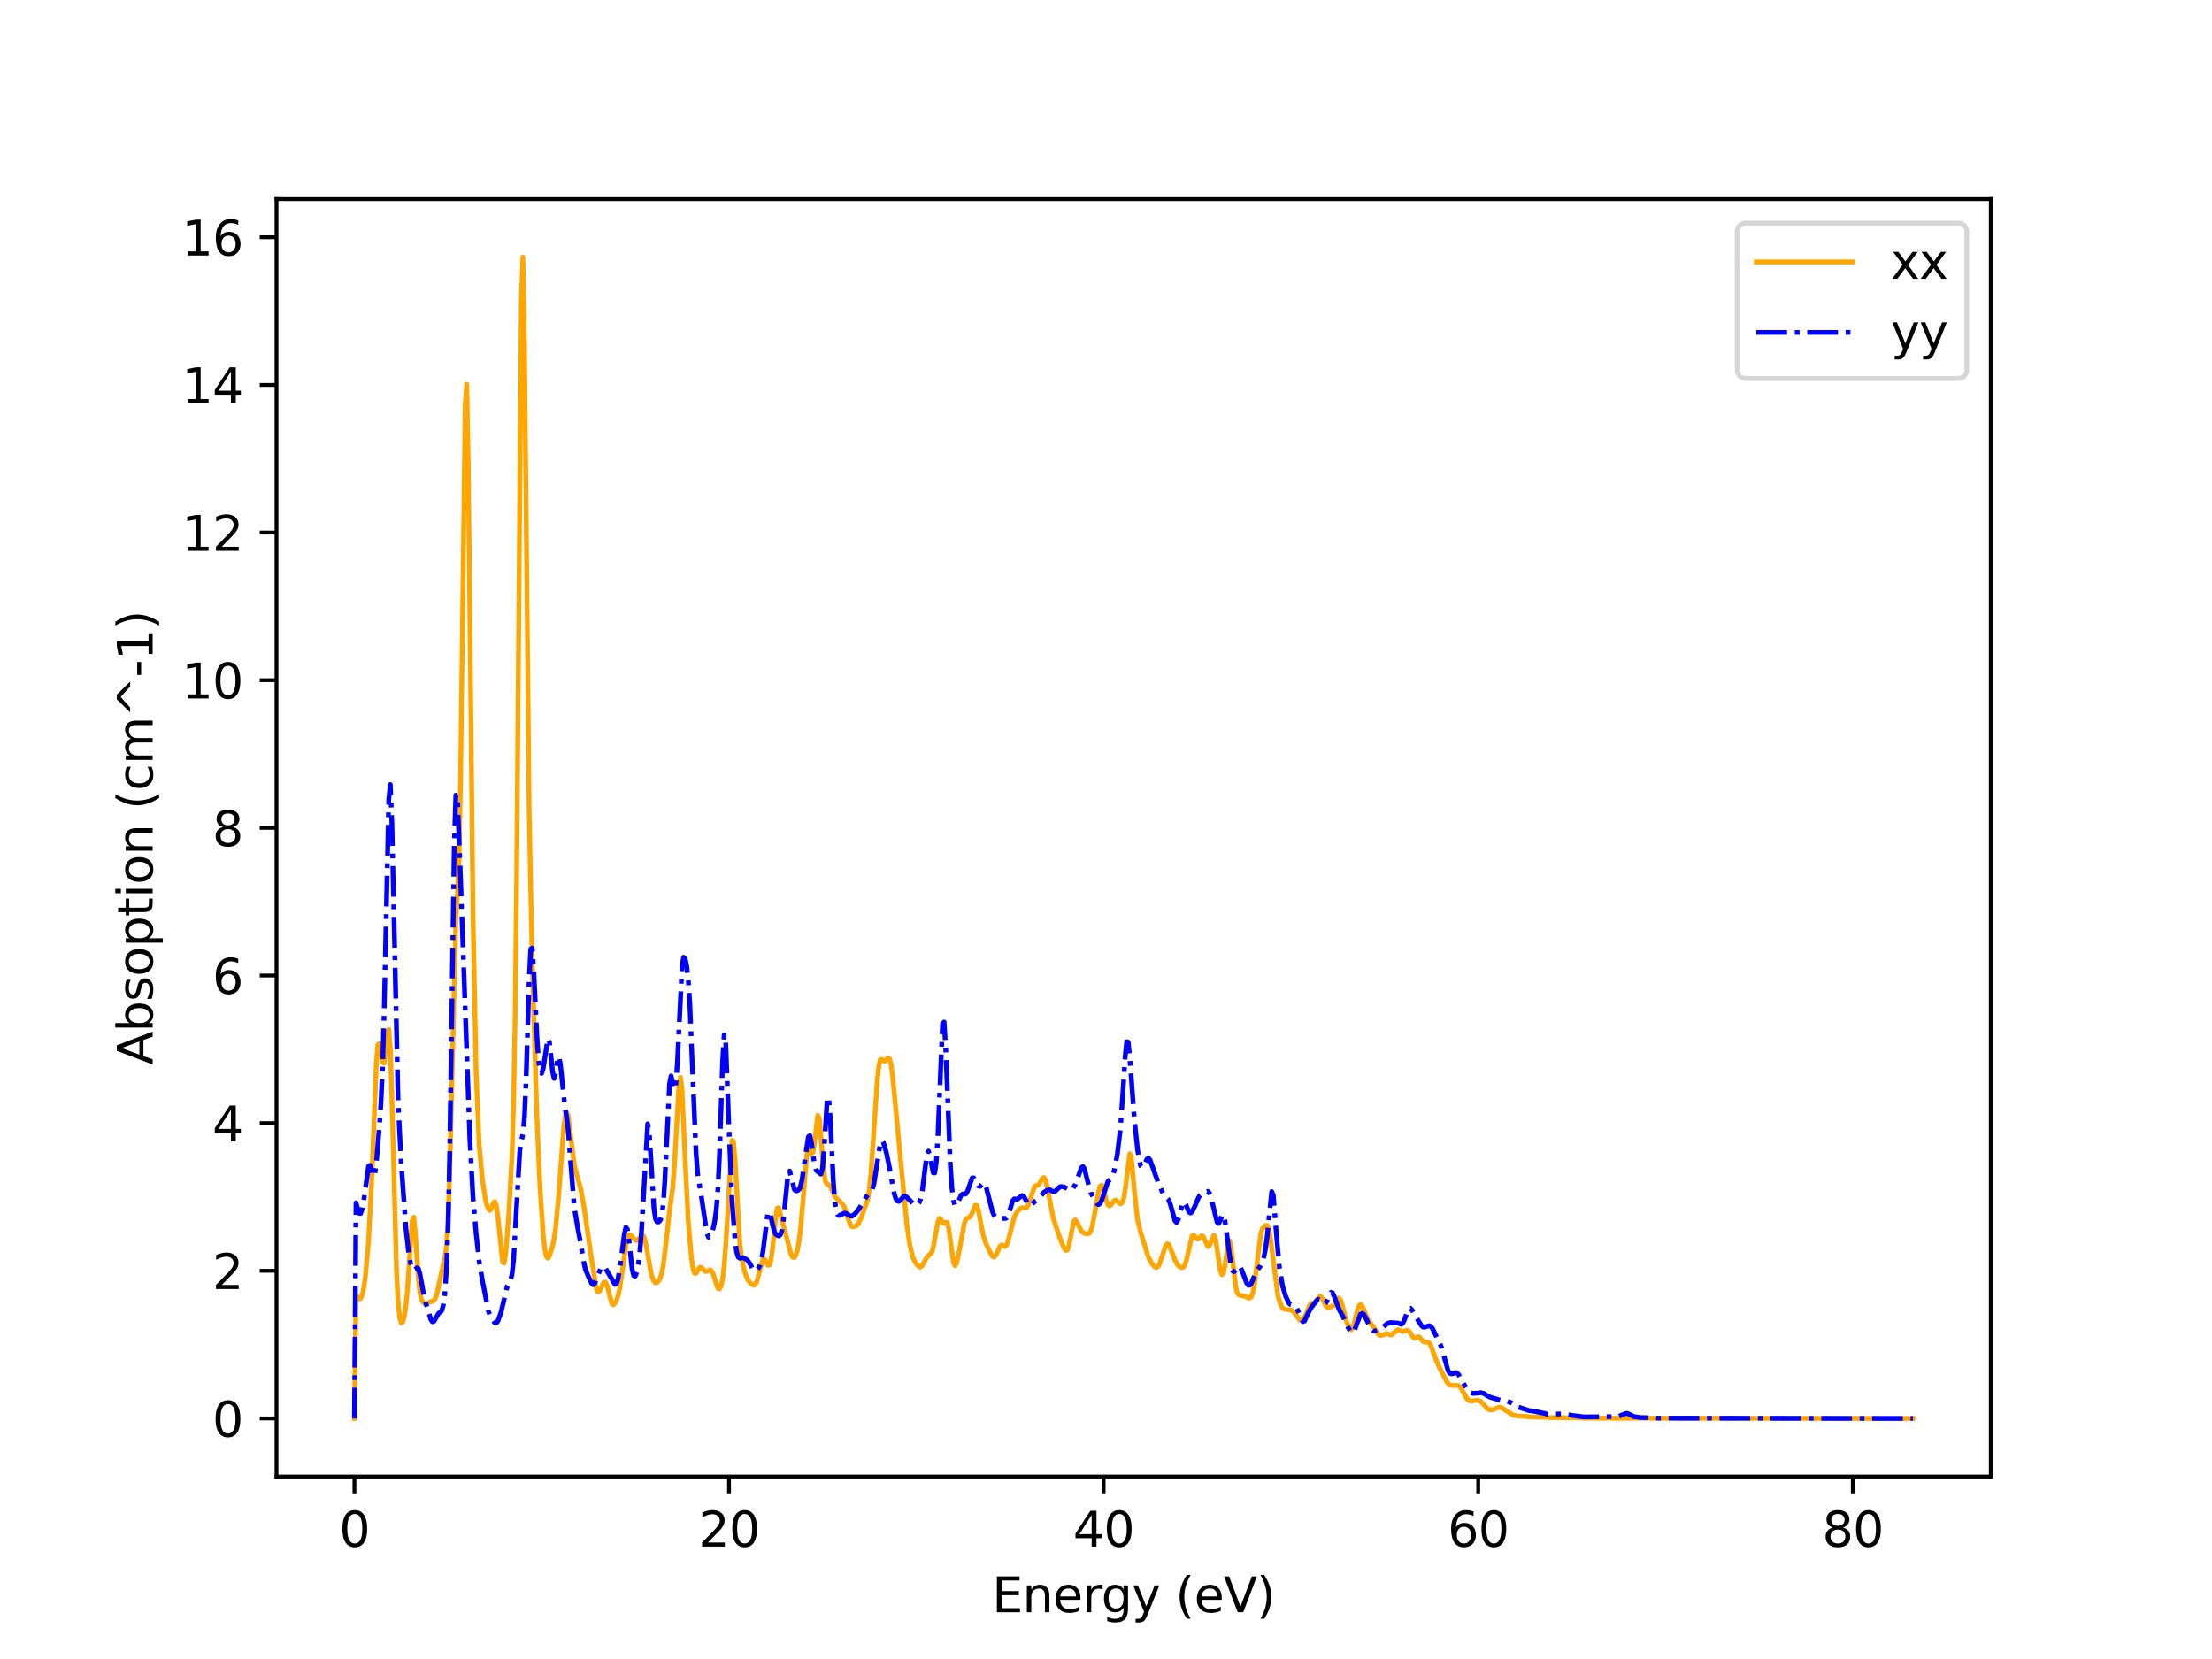 <?xml version="1.0" encoding="utf-8" standalone="no"?>
<!DOCTYPE svg PUBLIC "-//W3C//DTD SVG 1.1//EN"
  "http://www.w3.org/Graphics/SVG/1.1/DTD/svg11.dtd">
<svg xmlns:xlink="http://www.w3.org/1999/xlink" width="460.8pt" height="345.6pt" viewBox="0 0 460.8 345.6" xmlns="http://www.w3.org/2000/svg" version="1.1">
 <defs>
  <style type="text/css">*{stroke-linejoin: round; stroke-linecap: butt}</style>
 </defs>
 <g id="figure_1">
  <g id="patch_1">
   <path d="M 0 345.6 
L 460.8 345.6 
L 460.8 0 
L 0 0 
z
" style="fill: #ffffff"/>
  </g>
  <g id="axes_1">
   <g id="patch_2">
    <path d="M 57.6 307.584 
L 414.72 307.584 
L 414.72 41.472 
L 57.6 41.472 
z
" style="fill: #ffffff"/>
   </g>
   <g id="matplotlib.axis_1">
    <g id="xtick_1">
     <g id="line2d_1">
      <defs>
       <path id="md6ec397b7b" d="M 0 0 
L 0 3.5 
" style="stroke: #000000; stroke-width: 0.8"/>
      </defs>
      <g>
       <use xlink:href="#md6ec397b7b" x="73.833" y="307.584" style="stroke: #000000; stroke-width: 0.8"/>
      </g>
     </g>
     <g id="text_1">
      <!-- 0 -->
      <g transform="translate(70.651 322.182)scale(0.1 -0.1)">
       <defs>
        <path id="DejaVuSans-30" d="M 2034 4250 
Q 1547 4250 1301 3770 
Q 1056 3291 1056 2328 
Q 1056 1369 1301 889 
Q 1547 409 2034 409 
Q 2525 409 2770 889 
Q 3016 1369 3016 2328 
Q 3016 3291 2770 3770 
Q 2525 4250 2034 4250 
z
M 2034 4750 
Q 2819 4750 3233 4129 
Q 3647 3509 3647 2328 
Q 3647 1150 3233 529 
Q 2819 -91 2034 -91 
Q 1250 -91 836 529 
Q 422 1150 422 2328 
Q 422 3509 836 4129 
Q 1250 4750 2034 4750 
z
" transform="scale(0.016)"/>
       </defs>
       <use xlink:href="#DejaVuSans-30"/>
      </g>
     </g>
    </g>
    <g id="xtick_2">
     <g id="line2d_2">
      <g>
       <use xlink:href="#md6ec397b7b" x="151.868" y="307.584" style="stroke: #000000; stroke-width: 0.8"/>
      </g>
     </g>
     <g id="text_2">
      <!-- 20 -->
      <g transform="translate(145.506 322.182)scale(0.1 -0.1)">
       <defs>
        <path id="DejaVuSans-32" d="M 1228 531 
L 3431 531 
L 3431 0 
L 469 0 
L 469 531 
Q 828 903 1448 1529 
Q 2069 2156 2228 2338 
Q 2531 2678 2651 2914 
Q 2772 3150 2772 3378 
Q 2772 3750 2511 3984 
Q 2250 4219 1831 4219 
Q 1534 4219 1204 4116 
Q 875 4013 500 3803 
L 500 4441 
Q 881 4594 1212 4672 
Q 1544 4750 1819 4750 
Q 2544 4750 2975 4387 
Q 3406 4025 3406 3419 
Q 3406 3131 3298 2873 
Q 3191 2616 2906 2266 
Q 2828 2175 2409 1742 
Q 1991 1309 1228 531 
z
" transform="scale(0.016)"/>
       </defs>
       <use xlink:href="#DejaVuSans-32"/>
       <use xlink:href="#DejaVuSans-30" x="63.623"/>
      </g>
     </g>
    </g>
    <g id="xtick_3">
     <g id="line2d_3">
      <g>
       <use xlink:href="#md6ec397b7b" x="229.904" y="307.584" style="stroke: #000000; stroke-width: 0.8"/>
      </g>
     </g>
     <g id="text_3">
      <!-- 40 -->
      <g transform="translate(223.542 322.182)scale(0.1 -0.1)">
       <defs>
        <path id="DejaVuSans-34" d="M 2419 4116 
L 825 1625 
L 2419 1625 
L 2419 4116 
z
M 2253 4666 
L 3047 4666 
L 3047 1625 
L 3713 1625 
L 3713 1100 
L 3047 1100 
L 3047 0 
L 2419 0 
L 2419 1100 
L 313 1100 
L 313 1709 
L 2253 4666 
z
" transform="scale(0.016)"/>
       </defs>
       <use xlink:href="#DejaVuSans-34"/>
       <use xlink:href="#DejaVuSans-30" x="63.623"/>
      </g>
     </g>
    </g>
    <g id="xtick_4">
     <g id="line2d_4">
      <g>
       <use xlink:href="#md6ec397b7b" x="307.94" y="307.584" style="stroke: #000000; stroke-width: 0.8"/>
      </g>
     </g>
     <g id="text_4">
      <!-- 60 -->
      <g transform="translate(301.577 322.182)scale(0.1 -0.1)">
       <defs>
        <path id="DejaVuSans-36" d="M 2113 2584 
Q 1688 2584 1439 2293 
Q 1191 2003 1191 1497 
Q 1191 994 1439 701 
Q 1688 409 2113 409 
Q 2538 409 2786 701 
Q 3034 994 3034 1497 
Q 3034 2003 2786 2293 
Q 2538 2584 2113 2584 
z
M 3366 4563 
L 3366 3988 
Q 3128 4100 2886 4159 
Q 2644 4219 2406 4219 
Q 1781 4219 1451 3797 
Q 1122 3375 1075 2522 
Q 1259 2794 1537 2939 
Q 1816 3084 2150 3084 
Q 2853 3084 3261 2657 
Q 3669 2231 3669 1497 
Q 3669 778 3244 343 
Q 2819 -91 2113 -91 
Q 1303 -91 875 529 
Q 447 1150 447 2328 
Q 447 3434 972 4092 
Q 1497 4750 2381 4750 
Q 2619 4750 2861 4703 
Q 3103 4656 3366 4563 
z
" transform="scale(0.016)"/>
       </defs>
       <use xlink:href="#DejaVuSans-36"/>
       <use xlink:href="#DejaVuSans-30" x="63.623"/>
      </g>
     </g>
    </g>
    <g id="xtick_5">
     <g id="line2d_5">
      <g>
       <use xlink:href="#md6ec397b7b" x="385.975" y="307.584" style="stroke: #000000; stroke-width: 0.8"/>
      </g>
     </g>
     <g id="text_5">
      <!-- 80 -->
      <g transform="translate(379.613 322.182)scale(0.1 -0.1)">
       <defs>
        <path id="DejaVuSans-38" d="M 2034 2216 
Q 1584 2216 1326 1975 
Q 1069 1734 1069 1313 
Q 1069 891 1326 650 
Q 1584 409 2034 409 
Q 2484 409 2743 651 
Q 3003 894 3003 1313 
Q 3003 1734 2745 1975 
Q 2488 2216 2034 2216 
z
M 1403 2484 
Q 997 2584 770 2862 
Q 544 3141 544 3541 
Q 544 4100 942 4425 
Q 1341 4750 2034 4750 
Q 2731 4750 3128 4425 
Q 3525 4100 3525 3541 
Q 3525 3141 3298 2862 
Q 3072 2584 2669 2484 
Q 3125 2378 3379 2068 
Q 3634 1759 3634 1313 
Q 3634 634 3220 271 
Q 2806 -91 2034 -91 
Q 1263 -91 848 271 
Q 434 634 434 1313 
Q 434 1759 690 2068 
Q 947 2378 1403 2484 
z
M 1172 3481 
Q 1172 3119 1398 2916 
Q 1625 2713 2034 2713 
Q 2441 2713 2670 2916 
Q 2900 3119 2900 3481 
Q 2900 3844 2670 4047 
Q 2441 4250 2034 4250 
Q 1625 4250 1398 4047 
Q 1172 3844 1172 3481 
z
" transform="scale(0.016)"/>
       </defs>
       <use xlink:href="#DejaVuSans-38"/>
       <use xlink:href="#DejaVuSans-30" x="63.623"/>
      </g>
     </g>
    </g>
    <g id="text_6">
     <!-- Energy (eV) -->
     <g transform="translate(206.666 335.861)scale(0.1 -0.1)">
      <defs>
       <path id="DejaVuSans-45" d="M 628 4666 
L 3578 4666 
L 3578 4134 
L 1259 4134 
L 1259 2753 
L 3481 2753 
L 3481 2222 
L 1259 2222 
L 1259 531 
L 3634 531 
L 3634 0 
L 628 0 
L 628 4666 
z
" transform="scale(0.016)"/>
       <path id="DejaVuSans-6e" d="M 3513 2113 
L 3513 0 
L 2938 0 
L 2938 2094 
Q 2938 2591 2744 2837 
Q 2550 3084 2163 3084 
Q 1697 3084 1428 2787 
Q 1159 2491 1159 1978 
L 1159 0 
L 581 0 
L 581 3500 
L 1159 3500 
L 1159 2956 
Q 1366 3272 1645 3428 
Q 1925 3584 2291 3584 
Q 2894 3584 3203 3211 
Q 3513 2838 3513 2113 
z
" transform="scale(0.016)"/>
       <path id="DejaVuSans-65" d="M 3597 1894 
L 3597 1613 
L 953 1613 
Q 991 1019 1311 708 
Q 1631 397 2203 397 
Q 2534 397 2845 478 
Q 3156 559 3463 722 
L 3463 178 
Q 3153 47 2828 -22 
Q 2503 -91 2169 -91 
Q 1331 -91 842 396 
Q 353 884 353 1716 
Q 353 2575 817 3079 
Q 1281 3584 2069 3584 
Q 2775 3584 3186 3129 
Q 3597 2675 3597 1894 
z
M 3022 2063 
Q 3016 2534 2758 2815 
Q 2500 3097 2075 3097 
Q 1594 3097 1305 2825 
Q 1016 2553 972 2059 
L 3022 2063 
z
" transform="scale(0.016)"/>
       <path id="DejaVuSans-72" d="M 2631 2963 
Q 2534 3019 2420 3045 
Q 2306 3072 2169 3072 
Q 1681 3072 1420 2755 
Q 1159 2438 1159 1844 
L 1159 0 
L 581 0 
L 581 3500 
L 1159 3500 
L 1159 2956 
Q 1341 3275 1631 3429 
Q 1922 3584 2338 3584 
Q 2397 3584 2469 3576 
Q 2541 3569 2628 3553 
L 2631 2963 
z
" transform="scale(0.016)"/>
       <path id="DejaVuSans-67" d="M 2906 1791 
Q 2906 2416 2648 2759 
Q 2391 3103 1925 3103 
Q 1463 3103 1205 2759 
Q 947 2416 947 1791 
Q 947 1169 1205 825 
Q 1463 481 1925 481 
Q 2391 481 2648 825 
Q 2906 1169 2906 1791 
z
M 3481 434 
Q 3481 -459 3084 -895 
Q 2688 -1331 1869 -1331 
Q 1566 -1331 1297 -1286 
Q 1028 -1241 775 -1147 
L 775 -588 
Q 1028 -725 1275 -790 
Q 1522 -856 1778 -856 
Q 2344 -856 2625 -561 
Q 2906 -266 2906 331 
L 2906 616 
Q 2728 306 2450 153 
Q 2172 0 1784 0 
Q 1141 0 747 490 
Q 353 981 353 1791 
Q 353 2603 747 3093 
Q 1141 3584 1784 3584 
Q 2172 3584 2450 3431 
Q 2728 3278 2906 2969 
L 2906 3500 
L 3481 3500 
L 3481 434 
z
" transform="scale(0.016)"/>
       <path id="DejaVuSans-79" d="M 2059 -325 
Q 1816 -950 1584 -1140 
Q 1353 -1331 966 -1331 
L 506 -1331 
L 506 -850 
L 844 -850 
Q 1081 -850 1212 -737 
Q 1344 -625 1503 -206 
L 1606 56 
L 191 3500 
L 800 3500 
L 1894 763 
L 2988 3500 
L 3597 3500 
L 2059 -325 
z
" transform="scale(0.016)"/>
       <path id="DejaVuSans-20" transform="scale(0.016)"/>
       <path id="DejaVuSans-28" d="M 1984 4856 
Q 1566 4138 1362 3434 
Q 1159 2731 1159 2009 
Q 1159 1288 1364 580 
Q 1569 -128 1984 -844 
L 1484 -844 
Q 1016 -109 783 600 
Q 550 1309 550 2009 
Q 550 2706 781 3412 
Q 1013 4119 1484 4856 
L 1984 4856 
z
" transform="scale(0.016)"/>
       <path id="DejaVuSans-56" d="M 1831 0 
L 50 4666 
L 709 4666 
L 2188 738 
L 3669 4666 
L 4325 4666 
L 2547 0 
L 1831 0 
z
" transform="scale(0.016)"/>
       <path id="DejaVuSans-29" d="M 513 4856 
L 1013 4856 
Q 1481 4119 1714 3412 
Q 1947 2706 1947 2009 
Q 1947 1309 1714 600 
Q 1481 -109 1013 -844 
L 513 -844 
Q 928 -128 1133 580 
Q 1338 1288 1338 2009 
Q 1338 2731 1133 3434 
Q 928 4138 513 4856 
z
" transform="scale(0.016)"/>
      </defs>
      <use xlink:href="#DejaVuSans-45"/>
      <use xlink:href="#DejaVuSans-6e" x="63.184"/>
      <use xlink:href="#DejaVuSans-65" x="126.562"/>
      <use xlink:href="#DejaVuSans-72" x="188.086"/>
      <use xlink:href="#DejaVuSans-67" x="227.449"/>
      <use xlink:href="#DejaVuSans-79" x="290.926"/>
      <use xlink:href="#DejaVuSans-20" x="350.105"/>
      <use xlink:href="#DejaVuSans-28" x="381.893"/>
      <use xlink:href="#DejaVuSans-65" x="420.906"/>
      <use xlink:href="#DejaVuSans-56" x="482.43"/>
      <use xlink:href="#DejaVuSans-29" x="550.838"/>
     </g>
    </g>
   </g>
   <g id="matplotlib.axis_2">
    <g id="ytick_1">
     <g id="line2d_6">
      <defs>
       <path id="mfaed83488a" d="M 0 0 
L -3.5 0 
" style="stroke: #000000; stroke-width: 0.8"/>
      </defs>
      <g>
       <use xlink:href="#mfaed83488a" x="57.6" y="295.488" style="stroke: #000000; stroke-width: 0.8"/>
      </g>
     </g>
     <g id="text_7">
      <!-- 0 -->
      <g transform="translate(44.237 299.287)scale(0.1 -0.1)">
       <use xlink:href="#DejaVuSans-30"/>
      </g>
     </g>
    </g>
    <g id="ytick_2">
     <g id="line2d_7">
      <g>
       <use xlink:href="#mfaed83488a" x="57.6" y="264.73" style="stroke: #000000; stroke-width: 0.8"/>
      </g>
     </g>
     <g id="text_8">
      <!-- 2 -->
      <g transform="translate(44.237 268.53)scale(0.1 -0.1)">
       <use xlink:href="#DejaVuSans-32"/>
      </g>
     </g>
    </g>
    <g id="ytick_3">
     <g id="line2d_8">
      <g>
       <use xlink:href="#mfaed83488a" x="57.6" y="233.973" style="stroke: #000000; stroke-width: 0.8"/>
      </g>
     </g>
     <g id="text_9">
      <!-- 4 -->
      <g transform="translate(44.237 237.772)scale(0.1 -0.1)">
       <use xlink:href="#DejaVuSans-34"/>
      </g>
     </g>
    </g>
    <g id="ytick_4">
     <g id="line2d_9">
      <g>
       <use xlink:href="#mfaed83488a" x="57.6" y="203.215" style="stroke: #000000; stroke-width: 0.8"/>
      </g>
     </g>
     <g id="text_10">
      <!-- 6 -->
      <g transform="translate(44.237 207.014)scale(0.1 -0.1)">
       <use xlink:href="#DejaVuSans-36"/>
      </g>
     </g>
    </g>
    <g id="ytick_5">
     <g id="line2d_10">
      <g>
       <use xlink:href="#mfaed83488a" x="57.6" y="172.458" style="stroke: #000000; stroke-width: 0.8"/>
      </g>
     </g>
     <g id="text_11">
      <!-- 8 -->
      <g transform="translate(44.237 176.257)scale(0.1 -0.1)">
       <use xlink:href="#DejaVuSans-38"/>
      </g>
     </g>
    </g>
    <g id="ytick_6">
     <g id="line2d_11">
      <g>
       <use xlink:href="#mfaed83488a" x="57.6" y="141.7" style="stroke: #000000; stroke-width: 0.8"/>
      </g>
     </g>
     <g id="text_12">
      <!-- 10 -->
      <g transform="translate(37.875 145.499)scale(0.1 -0.1)">
       <defs>
        <path id="DejaVuSans-31" d="M 794 531 
L 1825 531 
L 1825 4091 
L 703 3866 
L 703 4441 
L 1819 4666 
L 2450 4666 
L 2450 531 
L 3481 531 
L 3481 0 
L 794 0 
L 794 531 
z
" transform="scale(0.016)"/>
       </defs>
       <use xlink:href="#DejaVuSans-31"/>
       <use xlink:href="#DejaVuSans-30" x="63.623"/>
      </g>
     </g>
    </g>
    <g id="ytick_7">
     <g id="line2d_12">
      <g>
       <use xlink:href="#mfaed83488a" x="57.6" y="110.942" style="stroke: #000000; stroke-width: 0.8"/>
      </g>
     </g>
     <g id="text_13">
      <!-- 12 -->
      <g transform="translate(37.875 114.742)scale(0.1 -0.1)">
       <use xlink:href="#DejaVuSans-31"/>
       <use xlink:href="#DejaVuSans-32" x="63.623"/>
      </g>
     </g>
    </g>
    <g id="ytick_8">
     <g id="line2d_13">
      <g>
       <use xlink:href="#mfaed83488a" x="57.6" y="80.185" style="stroke: #000000; stroke-width: 0.8"/>
      </g>
     </g>
     <g id="text_14">
      <!-- 14 -->
      <g transform="translate(37.875 83.984)scale(0.1 -0.1)">
       <use xlink:href="#DejaVuSans-31"/>
       <use xlink:href="#DejaVuSans-34" x="63.623"/>
      </g>
     </g>
    </g>
    <g id="ytick_9">
     <g id="line2d_14">
      <g>
       <use xlink:href="#mfaed83488a" x="57.6" y="49.427" style="stroke: #000000; stroke-width: 0.8"/>
      </g>
     </g>
     <g id="text_15">
      <!-- 16 -->
      <g transform="translate(37.875 53.226)scale(0.1 -0.1)">
       <use xlink:href="#DejaVuSans-31"/>
       <use xlink:href="#DejaVuSans-36" x="63.623"/>
      </g>
     </g>
    </g>
    <g id="text_16">
     <!-- Absoption (cm^-1) -->
     <g transform="translate(31.795 221.823)rotate(-90)scale(0.1 -0.1)">
      <defs>
       <path id="DejaVuSans-41" d="M 2188 4044 
L 1331 1722 
L 3047 1722 
L 2188 4044 
z
M 1831 4666 
L 2547 4666 
L 4325 0 
L 3669 0 
L 3244 1197 
L 1141 1197 
L 716 0 
L 50 0 
L 1831 4666 
z
" transform="scale(0.016)"/>
       <path id="DejaVuSans-62" d="M 3116 1747 
Q 3116 2381 2855 2742 
Q 2594 3103 2138 3103 
Q 1681 3103 1420 2742 
Q 1159 2381 1159 1747 
Q 1159 1113 1420 752 
Q 1681 391 2138 391 
Q 2594 391 2855 752 
Q 3116 1113 3116 1747 
z
M 1159 2969 
Q 1341 3281 1617 3432 
Q 1894 3584 2278 3584 
Q 2916 3584 3314 3078 
Q 3713 2572 3713 1747 
Q 3713 922 3314 415 
Q 2916 -91 2278 -91 
Q 1894 -91 1617 61 
Q 1341 213 1159 525 
L 1159 0 
L 581 0 
L 581 4863 
L 1159 4863 
L 1159 2969 
z
" transform="scale(0.016)"/>
       <path id="DejaVuSans-73" d="M 2834 3397 
L 2834 2853 
Q 2591 2978 2328 3040 
Q 2066 3103 1784 3103 
Q 1356 3103 1142 2972 
Q 928 2841 928 2578 
Q 928 2378 1081 2264 
Q 1234 2150 1697 2047 
L 1894 2003 
Q 2506 1872 2764 1633 
Q 3022 1394 3022 966 
Q 3022 478 2636 193 
Q 2250 -91 1575 -91 
Q 1294 -91 989 -36 
Q 684 19 347 128 
L 347 722 
Q 666 556 975 473 
Q 1284 391 1588 391 
Q 1994 391 2212 530 
Q 2431 669 2431 922 
Q 2431 1156 2273 1281 
Q 2116 1406 1581 1522 
L 1381 1569 
Q 847 1681 609 1914 
Q 372 2147 372 2553 
Q 372 3047 722 3315 
Q 1072 3584 1716 3584 
Q 2034 3584 2315 3537 
Q 2597 3491 2834 3397 
z
" transform="scale(0.016)"/>
       <path id="DejaVuSans-6f" d="M 1959 3097 
Q 1497 3097 1228 2736 
Q 959 2375 959 1747 
Q 959 1119 1226 758 
Q 1494 397 1959 397 
Q 2419 397 2687 759 
Q 2956 1122 2956 1747 
Q 2956 2369 2687 2733 
Q 2419 3097 1959 3097 
z
M 1959 3584 
Q 2709 3584 3137 3096 
Q 3566 2609 3566 1747 
Q 3566 888 3137 398 
Q 2709 -91 1959 -91 
Q 1206 -91 779 398 
Q 353 888 353 1747 
Q 353 2609 779 3096 
Q 1206 3584 1959 3584 
z
" transform="scale(0.016)"/>
       <path id="DejaVuSans-70" d="M 1159 525 
L 1159 -1331 
L 581 -1331 
L 581 3500 
L 1159 3500 
L 1159 2969 
Q 1341 3281 1617 3432 
Q 1894 3584 2278 3584 
Q 2916 3584 3314 3078 
Q 3713 2572 3713 1747 
Q 3713 922 3314 415 
Q 2916 -91 2278 -91 
Q 1894 -91 1617 61 
Q 1341 213 1159 525 
z
M 3116 1747 
Q 3116 2381 2855 2742 
Q 2594 3103 2138 3103 
Q 1681 3103 1420 2742 
Q 1159 2381 1159 1747 
Q 1159 1113 1420 752 
Q 1681 391 2138 391 
Q 2594 391 2855 752 
Q 3116 1113 3116 1747 
z
" transform="scale(0.016)"/>
       <path id="DejaVuSans-74" d="M 1172 4494 
L 1172 3500 
L 2356 3500 
L 2356 3053 
L 1172 3053 
L 1172 1153 
Q 1172 725 1289 603 
Q 1406 481 1766 481 
L 2356 481 
L 2356 0 
L 1766 0 
Q 1100 0 847 248 
Q 594 497 594 1153 
L 594 3053 
L 172 3053 
L 172 3500 
L 594 3500 
L 594 4494 
L 1172 4494 
z
" transform="scale(0.016)"/>
       <path id="DejaVuSans-69" d="M 603 3500 
L 1178 3500 
L 1178 0 
L 603 0 
L 603 3500 
z
M 603 4863 
L 1178 4863 
L 1178 4134 
L 603 4134 
L 603 4863 
z
" transform="scale(0.016)"/>
       <path id="DejaVuSans-63" d="M 3122 3366 
L 3122 2828 
Q 2878 2963 2633 3030 
Q 2388 3097 2138 3097 
Q 1578 3097 1268 2742 
Q 959 2388 959 1747 
Q 959 1106 1268 751 
Q 1578 397 2138 397 
Q 2388 397 2633 464 
Q 2878 531 3122 666 
L 3122 134 
Q 2881 22 2623 -34 
Q 2366 -91 2075 -91 
Q 1284 -91 818 406 
Q 353 903 353 1747 
Q 353 2603 823 3093 
Q 1294 3584 2113 3584 
Q 2378 3584 2631 3529 
Q 2884 3475 3122 3366 
z
" transform="scale(0.016)"/>
       <path id="DejaVuSans-6d" d="M 3328 2828 
Q 3544 3216 3844 3400 
Q 4144 3584 4550 3584 
Q 5097 3584 5394 3201 
Q 5691 2819 5691 2113 
L 5691 0 
L 5113 0 
L 5113 2094 
Q 5113 2597 4934 2840 
Q 4756 3084 4391 3084 
Q 3944 3084 3684 2787 
Q 3425 2491 3425 1978 
L 3425 0 
L 2847 0 
L 2847 2094 
Q 2847 2600 2669 2842 
Q 2491 3084 2119 3084 
Q 1678 3084 1418 2786 
Q 1159 2488 1159 1978 
L 1159 0 
L 581 0 
L 581 3500 
L 1159 3500 
L 1159 2956 
Q 1356 3278 1631 3431 
Q 1906 3584 2284 3584 
Q 2666 3584 2933 3390 
Q 3200 3197 3328 2828 
z
" transform="scale(0.016)"/>
       <path id="DejaVuSans-5e" d="M 2988 4666 
L 4684 2925 
L 4056 2925 
L 2681 4159 
L 1306 2925 
L 678 2925 
L 2375 4666 
L 2988 4666 
z
" transform="scale(0.016)"/>
       <path id="DejaVuSans-2d" d="M 313 2009 
L 1997 2009 
L 1997 1497 
L 313 1497 
L 313 2009 
z
" transform="scale(0.016)"/>
      </defs>
      <use xlink:href="#DejaVuSans-41"/>
      <use xlink:href="#DejaVuSans-62" x="68.408"/>
      <use xlink:href="#DejaVuSans-73" x="131.885"/>
      <use xlink:href="#DejaVuSans-6f" x="183.984"/>
      <use xlink:href="#DejaVuSans-70" x="245.166"/>
      <use xlink:href="#DejaVuSans-74" x="308.643"/>
      <use xlink:href="#DejaVuSans-69" x="347.852"/>
      <use xlink:href="#DejaVuSans-6f" x="375.635"/>
      <use xlink:href="#DejaVuSans-6e" x="436.816"/>
      <use xlink:href="#DejaVuSans-20" x="500.195"/>
      <use xlink:href="#DejaVuSans-28" x="531.982"/>
      <use xlink:href="#DejaVuSans-63" x="570.996"/>
      <use xlink:href="#DejaVuSans-6d" x="625.977"/>
      <use xlink:href="#DejaVuSans-5e" x="723.389"/>
      <use xlink:href="#DejaVuSans-2d" x="807.178"/>
      <use xlink:href="#DejaVuSans-31" x="843.262"/>
      <use xlink:href="#DejaVuSans-29" x="906.885"/>
     </g>
    </g>
   </g>
   <g id="line2d_15">
    <path d="M 73.833 295.488 
L 74.158 269.692 
L 74.808 270.614 
L 75.133 270.503 
L 75.457 269.735 
L 75.782 268.26 
L 76.107 266.015 
L 76.758 258.719 
L 77.408 246.501 
L 78.383 221.607 
L 78.707 217.642 
L 79.032 217.381 
L 79.682 221.287 
L 80.007 221.502 
L 80.332 219.317 
L 80.657 215.923 
L 80.982 214.47 
L 81.307 218.374 
L 81.632 228.491 
L 82.607 265.044 
L 82.932 271.193 
L 83.257 274.414 
L 83.582 275.608 
L 83.907 275.404 
L 84.232 274.168 
L 84.557 271.98 
L 84.882 268.618 
L 85.857 254.228 
L 86.182 253.556 
L 86.507 256.757 
L 87.157 266.431 
L 87.482 269.309 
L 87.807 270.737 
L 88.132 271.35 
L 88.457 271.563 
L 88.782 271.544 
L 89.757 271.147 
L 90.082 271.09 
L 90.407 270.911 
L 90.732 270.381 
L 91.057 269.308 
L 92.356 263.306 
L 92.681 262.07 
L 93.006 259.646 
L 93.332 254.517 
L 93.657 245.124 
L 94.956 191.704 
L 95.281 186.312 
L 95.606 178.885 
L 95.931 163.26 
L 96.906 84.576 
L 97.231 80.046 
L 97.556 96.978 
L 98.531 190.627 
L 99.181 223.385 
L 99.831 238.629 
L 100.481 245.651 
L 101.131 249.954 
L 101.456 251.161 
L 101.781 251.935 
L 102.106 252.16 
L 102.431 251.595 
L 102.756 250.667 
L 103.081 250.307 
L 103.406 251.209 
L 103.731 253.551 
L 104.706 262.999 
L 105.031 263.13 
L 105.356 261.083 
L 106.006 252.794 
L 106.656 240.684 
L 106.981 230.201 
L 107.306 212.073 
L 107.631 182.469 
L 108.605 62.551 
L 108.93 53.568 
L 109.255 71.989 
L 110.231 169.132 
L 110.881 200.777 
L 111.855 233.048 
L 112.505 247.584 
L 113.155 257.256 
L 113.48 260.176 
L 113.805 261.745 
L 114.13 262.111 
L 114.455 261.626 
L 115.105 259.586 
L 115.43 258.057 
L 115.755 255.804 
L 116.405 248.699 
L 117.38 235.453 
L 117.705 232.643 
L 118.03 231.629 
L 118.355 232.503 
L 119.005 237.81 
L 119.655 242.806 
L 120.305 245.359 
L 120.955 247.578 
L 121.605 251.106 
L 123.23 262.306 
L 124.204 268.399 
L 124.529 269.133 
L 124.854 269.015 
L 125.829 267.106 
L 126.154 267.119 
L 126.479 267.847 
L 127.454 271.603 
L 127.779 271.809 
L 128.104 271.486 
L 128.429 270.888 
L 128.754 269.956 
L 129.079 268.517 
L 129.729 264.037 
L 130.379 259.355 
L 130.704 257.91 
L 131.029 257.257 
L 131.354 257.235 
L 132.329 258.388 
L 132.654 258.422 
L 132.979 258.18 
L 133.629 257.402 
L 133.954 257.341 
L 134.279 257.978 
L 134.604 259.438 
L 135.579 265.011 
L 135.904 266.179 
L 136.229 266.918 
L 136.554 267.234 
L 136.879 267.195 
L 137.204 266.871 
L 137.529 266.273 
L 137.854 265.215 
L 138.179 263.54 
L 138.829 258.106 
L 139.479 252.336 
L 140.129 247.456 
L 140.453 243.445 
L 141.428 226.326 
L 141.753 224.427 
L 142.078 227.019 
L 142.728 241.585 
L 143.379 254.428 
L 144.028 261.933 
L 144.353 264.198 
L 144.678 265.248 
L 145.003 265.246 
L 145.653 264.124 
L 145.978 263.968 
L 146.303 264.224 
L 146.953 264.867 
L 147.278 264.873 
L 147.928 264.537 
L 148.253 264.757 
L 148.578 265.458 
L 149.553 268.403 
L 149.878 268.524 
L 150.203 267.92 
L 150.528 266.436 
L 150.853 263.759 
L 151.178 259.575 
L 152.478 237.552 
L 152.803 237.774 
L 153.128 241.78 
L 154.103 258.688 
L 154.428 261.636 
L 155.078 264.808 
L 155.728 266.529 
L 156.377 267.383 
L 157.027 267.739 
L 157.352 267.573 
L 157.677 266.868 
L 158.977 262.156 
L 159.302 262.355 
L 159.952 263.575 
L 160.277 263.559 
L 160.602 262.477 
L 160.927 260.198 
L 161.577 253.686 
L 161.902 251.687 
L 162.227 251.592 
L 164.827 261.422 
L 165.152 261.906 
L 165.477 261.962 
L 165.802 261.477 
L 166.127 260.358 
L 166.452 258.559 
L 166.777 256.012 
L 167.427 248.329 
L 168.077 240.604 
L 168.402 239.122 
L 168.727 239.435 
L 169.052 240.319 
L 169.376 240.072 
L 169.702 237.851 
L 170.352 232.359 
L 170.677 232.969 
L 171.327 240.752 
L 171.652 244.354 
L 171.977 246.228 
L 172.302 246.707 
L 172.626 246.78 
L 172.951 247.198 
L 173.926 249.289 
L 174.901 250.284 
L 175.551 250.877 
L 175.876 251.428 
L 176.526 253.453 
L 177.176 255.246 
L 177.501 255.559 
L 178.151 255.462 
L 178.476 255.291 
L 178.801 254.973 
L 179.451 253.52 
L 180.751 249.931 
L 181.076 247.906 
L 181.401 244.758 
L 182.051 235.411 
L 182.701 225.712 
L 183.026 222.431 
L 183.351 220.831 
L 183.676 220.671 
L 184.001 221.027 
L 184.326 221.065 
L 184.976 220.355 
L 185.301 220.571 
L 185.625 221.738 
L 185.95 224.17 
L 188.875 254.805 
L 189.525 259.328 
L 190.175 261.979 
L 190.825 263.26 
L 191.475 263.919 
L 191.8 263.945 
L 192.125 263.635 
L 193.1 261.884 
L 194.075 260.934 
L 194.4 259.905 
L 195.375 254.549 
L 195.7 253.817 
L 196.025 254.051 
L 196.35 254.66 
L 196.675 254.871 
L 197 254.593 
L 197.325 254.691 
L 197.65 256.007 
L 198.625 263.074 
L 198.95 263.671 
L 199.275 263.115 
L 199.925 260.064 
L 200.9 254.787 
L 201.225 254.002 
L 201.55 253.75 
L 201.874 253.647 
L 202.199 253.334 
L 202.524 252.69 
L 203.175 251.064 
L 203.5 251.138 
L 203.825 252.241 
L 204.8 257.253 
L 205.449 259.201 
L 206.424 261.218 
L 206.749 261.732 
L 207.074 261.871 
L 207.399 261.601 
L 208.374 259.552 
L 208.699 259.372 
L 209.349 259.649 
L 209.674 259.405 
L 209.999 258.552 
L 211.299 253.475 
L 211.949 252.348 
L 212.599 251.699 
L 212.924 251.599 
L 213.574 251.693 
L 213.899 251.529 
L 214.224 250.972 
L 215.524 247.155 
L 215.849 246.982 
L 216.174 246.941 
L 216.499 246.636 
L 217.149 245.428 
L 217.474 245.286 
L 217.798 245.842 
L 218.123 247.135 
L 219.423 253.819 
L 220.724 257.72 
L 221.698 260.082 
L 222.023 260.494 
L 222.348 260.384 
L 222.673 259.502 
L 223.648 254.529 
L 223.973 254.127 
L 224.298 254.533 
L 225.273 256.472 
L 225.923 256.95 
L 226.573 257.04 
L 226.898 256.925 
L 227.223 256.413 
L 227.548 255.432 
L 228.198 251.987 
L 228.848 248.209 
L 229.173 247.07 
L 229.498 246.901 
L 229.823 247.634 
L 230.473 250.166 
L 230.798 250.987 
L 231.123 251.226 
L 231.448 250.991 
L 232.098 250.077 
L 232.423 250.024 
L 233.398 250.791 
L 233.723 250.628 
L 234.047 249.832 
L 234.372 248.029 
L 235.347 240.348 
L 235.672 241.06 
L 236.323 248.232 
L 236.973 254.158 
L 237.622 256.756 
L 239.247 261.905 
L 239.897 263.188 
L 240.547 263.932 
L 240.872 264.029 
L 241.197 263.89 
L 241.522 263.353 
L 242.172 261.441 
L 242.822 259.482 
L 243.147 259.096 
L 243.472 259.227 
L 244.122 260.776 
L 244.772 262.543 
L 245.422 263.596 
L 245.747 263.903 
L 246.072 264.048 
L 246.397 264.031 
L 246.722 263.727 
L 247.047 262.931 
L 248.347 257.431 
L 248.672 257.281 
L 249.322 258.09 
L 249.647 258.105 
L 250.296 257.432 
L 250.621 257.53 
L 251.596 259.666 
L 251.921 259.56 
L 252.897 257.307 
L 253.222 258.082 
L 254.196 264.606 
L 254.521 265.536 
L 254.846 265.225 
L 255.171 263.668 
L 255.821 259.092 
L 256.146 258.472 
L 256.471 259.998 
L 257.446 268.203 
L 257.771 269.382 
L 258.096 269.776 
L 259.396 270.039 
L 260.046 270.396 
L 260.371 270.397 
L 260.696 270.086 
L 261.021 269.194 
L 261.346 267.496 
L 261.996 262.049 
L 262.646 257.05 
L 262.971 255.967 
L 263.621 255.303 
L 263.946 255.282 
L 264.271 255.84 
L 264.596 257.474 
L 266.221 269.994 
L 266.87 271.985 
L 267.195 272.501 
L 267.52 272.694 
L 269.145 272.973 
L 269.471 273.218 
L 270.77 275.009 
L 271.095 275.118 
L 271.42 274.942 
L 272.07 273.733 
L 272.72 272.09 
L 273.045 271.624 
L 273.37 271.442 
L 273.695 271.404 
L 274.02 271.222 
L 274.995 270.001 
L 275.32 270.249 
L 276.295 272.21 
L 276.62 272.367 
L 277.27 272.245 
L 277.595 272.111 
L 277.92 271.83 
L 278.895 270.396 
L 279.22 270.701 
L 279.545 271.646 
L 280.52 275.35 
L 281.17 276.884 
L 281.495 277.005 
L 281.82 276.525 
L 282.145 275.494 
L 282.794 272.824 
L 283.119 271.988 
L 283.444 271.752 
L 283.769 272.017 
L 284.419 273.56 
L 285.069 275.116 
L 285.719 275.92 
L 286.369 276.782 
L 287.019 277.855 
L 287.344 278.138 
L 287.669 278.215 
L 288.969 277.799 
L 289.619 278.111 
L 289.944 278.033 
L 290.594 277.458 
L 291.244 276.986 
L 291.894 277.246 
L 292.219 277.378 
L 292.869 277.219 
L 293.194 277.139 
L 293.519 277.271 
L 294.494 278.735 
L 294.819 278.764 
L 295.468 278.448 
L 295.793 278.637 
L 296.444 279.449 
L 296.769 279.587 
L 297.419 279.596 
L 297.744 279.79 
L 298.069 280.309 
L 299.043 282.973 
L 299.693 284.529 
L 300.668 286.416 
L 301.318 287.723 
L 301.968 288.537 
L 302.618 288.63 
L 303.593 288.6 
L 303.918 288.703 
L 304.243 288.976 
L 304.893 290.146 
L 305.543 291.324 
L 305.868 291.66 
L 306.518 291.878 
L 307.818 291.686 
L 308.468 291.963 
L 310.093 293.624 
L 310.743 293.736 
L 312.367 293.136 
L 312.693 293.192 
L 313.993 294.007 
L 315.292 294.833 
L 316.592 295.009 
L 317.892 295.066 
L 318.867 295.186 
L 322.117 295.243 
L 322.767 295.304 
L 329.592 295.362 
L 330.242 295.425 
L 398.487 295.488 
L 398.487 295.488 
" clip-path="url(#p50c01c2bcc)" style="fill: none; stroke: #ffa500; stroke-linecap: square"/>
   </g>
   <g id="line2d_16">
    <path d="M 73.833 295.488 
L 74.158 250.576 
L 74.808 252.752 
L 75.133 252.776 
L 75.457 251.833 
L 75.782 250.052 
L 76.758 242.965 
L 77.083 242.771 
L 77.733 245.031 
L 78.058 244.652 
L 78.383 242.401 
L 79.032 234.702 
L 79.357 229.706 
L 79.682 222.563 
L 80.007 211.509 
L 80.982 166.525 
L 81.307 163.437 
L 81.632 171.333 
L 82.932 229.611 
L 83.582 242.378 
L 84.557 255.938 
L 85.207 261.614 
L 85.532 263.198 
L 85.857 264.211 
L 86.182 264.611 
L 86.507 264.448 
L 86.832 264.124 
L 87.157 264.299 
L 87.482 265.414 
L 88.457 270.665 
L 89.757 274.882 
L 90.082 275.353 
L 90.407 275.235 
L 91.382 273.568 
L 91.706 273.366 
L 92.031 273 
L 92.356 271.838 
L 92.681 269.235 
L 93.006 264.411 
L 93.332 255.853 
L 93.657 241.392 
L 94.632 175.775 
L 94.956 165.631 
L 95.281 166.179 
L 95.931 182.818 
L 97.881 237.422 
L 98.531 249.393 
L 99.181 256.966 
L 99.831 262.823 
L 100.481 266.713 
L 101.781 273.287 
L 102.431 274.692 
L 103.081 275.568 
L 103.406 275.606 
L 103.731 275.174 
L 104.381 273.331 
L 105.681 267.924 
L 106.331 266.831 
L 106.656 265.475 
L 106.981 262.595 
L 107.631 251.098 
L 108.28 239.778 
L 108.605 237.642 
L 108.93 236.306 
L 109.255 232.842 
L 109.58 225.35 
L 110.231 204.024 
L 110.556 197.684 
L 110.881 197.496 
L 111.205 202.354 
L 111.855 216.027 
L 112.18 220.692 
L 112.505 223.103 
L 112.83 223.614 
L 113.155 222.596 
L 114.13 216.363 
L 114.455 217.067 
L 115.105 223.194 
L 115.43 224.655 
L 115.755 223.508 
L 116.08 221.184 
L 116.405 220.092 
L 116.73 221.614 
L 117.705 230.837 
L 118.03 232.771 
L 118.355 235.395 
L 119.005 243.806 
L 119.655 251.687 
L 120.305 255.561 
L 120.955 258.952 
L 121.605 262.941 
L 121.93 264.351 
L 122.58 265.949 
L 123.23 267.346 
L 123.555 267.625 
L 123.88 267.363 
L 124.529 265.715 
L 125.179 264.161 
L 125.504 263.82 
L 125.829 263.871 
L 126.154 264.247 
L 128.104 267.575 
L 128.429 267.397 
L 128.754 266.359 
L 129.404 262.164 
L 130.054 257.152 
L 130.379 255.664 
L 130.704 256.054 
L 131.029 258.411 
L 131.679 264.359 
L 132.004 265.746 
L 132.329 265.847 
L 132.654 265.016 
L 132.979 263.38 
L 133.304 260.722 
L 133.629 256.587 
L 134.929 234.113 
L 135.254 235.951 
L 136.229 251.707 
L 136.554 253.913 
L 136.879 254.573 
L 137.204 254.546 
L 137.529 254.223 
L 137.854 253.271 
L 138.179 250.77 
L 138.504 245.846 
L 139.479 225.751 
L 139.804 224.133 
L 140.453 226.918 
L 140.778 226.087 
L 141.103 221.593 
L 142.078 201.452 
L 142.403 199.4 
L 142.728 199.647 
L 143.053 201.252 
L 143.379 204.181 
L 143.703 209.083 
L 144.353 225.108 
L 145.003 240.312 
L 145.328 244.455 
L 145.978 248.355 
L 146.628 252.764 
L 147.278 256.96 
L 147.603 257.745 
L 147.928 257.634 
L 148.253 256.913 
L 148.578 255.837 
L 148.903 254.352 
L 149.228 251.945 
L 149.553 247.7 
L 149.878 240.667 
L 150.528 221.238 
L 150.853 215.601 
L 151.178 217.019 
L 151.828 234.329 
L 152.478 249.934 
L 153.128 258.512 
L 153.453 260.799 
L 153.778 261.885 
L 154.103 262.111 
L 154.753 261.98 
L 155.403 262.313 
L 155.728 262.571 
L 156.053 262.987 
L 157.027 264.657 
L 157.352 264.717 
L 157.677 264.52 
L 158.002 264.163 
L 158.327 263.564 
L 158.652 262.421 
L 158.977 260.449 
L 159.952 252.69 
L 160.277 252.433 
L 160.602 253.611 
L 161.252 256.435 
L 161.577 257.054 
L 161.902 257.349 
L 162.227 257.461 
L 162.552 257.262 
L 162.877 256.311 
L 163.202 254.164 
L 164.177 244.419 
L 164.502 243.949 
L 165.477 247.773 
L 165.802 248.078 
L 166.127 248.044 
L 166.452 247.797 
L 166.777 247.075 
L 167.102 245.639 
L 167.752 241.045 
L 168.402 236.81 
L 168.727 236.574 
L 169.052 238.184 
L 169.702 242.841 
L 170.027 243.798 
L 171.002 244.59 
L 171.327 243.437 
L 171.652 239.765 
L 172.302 229.202 
L 172.626 228.506 
L 172.951 232.758 
L 173.601 246.134 
L 173.926 250.385 
L 174.251 252.462 
L 174.576 253.172 
L 174.901 253.203 
L 175.876 252.711 
L 176.201 252.746 
L 176.851 253.155 
L 177.176 253.338 
L 177.501 253.354 
L 178.151 252.83 
L 178.801 252.057 
L 180.426 249.373 
L 181.076 248.478 
L 181.401 248.191 
L 181.726 247.727 
L 182.051 246.661 
L 182.701 242.462 
L 183.351 238.366 
L 183.676 237.652 
L 184.001 237.89 
L 184.651 240.125 
L 185.301 243.32 
L 186.275 248.592 
L 186.601 249.664 
L 186.926 250.193 
L 187.251 250.277 
L 187.576 250.019 
L 188.226 249.236 
L 188.551 249.161 
L 188.875 249.381 
L 190.5 251.026 
L 190.825 251.042 
L 191.15 250.895 
L 191.475 250.528 
L 191.8 249.722 
L 192.125 248.063 
L 193.1 240.347 
L 193.425 239.792 
L 193.75 240.939 
L 194.4 244.313 
L 194.725 244.346 
L 195.05 242.037 
L 195.375 236.696 
L 196.35 213.3 
L 196.675 212.91 
L 197 218.244 
L 197.975 242.802 
L 198.3 247.549 
L 198.625 250.118 
L 198.95 251.107 
L 199.275 251.053 
L 200.25 248.926 
L 200.575 248.721 
L 200.9 248.782 
L 201.225 248.695 
L 201.55 248.106 
L 202.524 245.375 
L 202.849 245.373 
L 203.825 247.049 
L 204.15 247.143 
L 204.8 246.455 
L 205.124 246.551 
L 205.449 247.378 
L 206.749 252.442 
L 207.074 253.178 
L 207.399 253.608 
L 208.049 253.848 
L 209.024 253.806 
L 209.349 253.835 
L 209.674 253.737 
L 209.999 253.227 
L 210.974 250.123 
L 211.299 249.763 
L 211.949 249.811 
L 212.599 249.28 
L 212.924 249.046 
L 213.249 249.168 
L 213.899 250.357 
L 214.224 250.941 
L 214.549 251.168 
L 214.874 251.036 
L 215.524 250.31 
L 216.174 249.877 
L 216.824 249.144 
L 217.474 248.373 
L 218.123 247.967 
L 218.448 247.863 
L 218.773 247.894 
L 219.423 248.26 
L 219.749 248.226 
L 220.724 247.274 
L 221.048 247.171 
L 221.698 247.272 
L 222.998 248.001 
L 223.323 247.866 
L 223.973 246.797 
L 224.623 245.061 
L 225.273 243.246 
L 225.598 242.999 
L 225.923 243.486 
L 226.573 246.09 
L 227.223 248.442 
L 228.198 250.265 
L 228.523 250.748 
L 228.848 250.944 
L 229.173 250.709 
L 229.498 250.075 
L 230.798 246.107 
L 231.448 245.582 
L 231.773 245.008 
L 232.098 243.922 
L 232.748 240.503 
L 233.398 235.111 
L 234.047 225.641 
L 234.372 220.371 
L 234.697 217.011 
L 235.022 217.08 
L 235.347 220.274 
L 236.323 233.365 
L 236.973 239.484 
L 237.297 241.624 
L 237.622 242.875 
L 237.947 243.226 
L 238.272 242.899 
L 238.922 241.484 
L 239.247 241.23 
L 239.572 241.623 
L 241.197 246.163 
L 241.847 247.648 
L 242.497 249.11 
L 243.472 249.992 
L 243.797 250.856 
L 244.772 254.351 
L 245.097 254.635 
L 245.422 254.078 
L 246.397 250.592 
L 246.722 250.39 
L 247.047 250.953 
L 247.697 252.531 
L 248.022 252.696 
L 248.347 252.415 
L 248.997 251.076 
L 249.647 249.528 
L 249.972 248.996 
L 250.621 248.544 
L 251.596 248.171 
L 251.921 248.5 
L 252.246 249.328 
L 253.546 254.61 
L 253.871 254.874 
L 254.196 254.255 
L 254.521 253.339 
L 254.846 253.055 
L 255.171 254.252 
L 256.471 263.969 
L 256.796 264.78 
L 257.121 264.899 
L 258.096 263.779 
L 258.421 263.987 
L 259.071 265.59 
L 259.721 267.297 
L 260.046 267.735 
L 260.371 267.732 
L 260.696 267.284 
L 261.671 264.909 
L 262.646 263.636 
L 262.971 262.866 
L 263.296 261.782 
L 263.621 260.248 
L 263.946 257.82 
L 264.921 248.232 
L 265.246 248.956 
L 265.896 257.047 
L 266.545 264.276 
L 267.195 267.981 
L 267.845 270.062 
L 268.495 271.466 
L 268.82 271.752 
L 269.795 272.01 
L 270.12 272.489 
L 271.42 275.324 
L 271.745 275.195 
L 272.395 273.795 
L 273.045 272.531 
L 274.345 270.849 
L 274.67 270.666 
L 274.995 270.77 
L 275.645 271.512 
L 275.97 271.619 
L 276.295 271.291 
L 277.27 269.234 
L 277.595 269.339 
L 277.92 270.028 
L 278.895 272.654 
L 279.87 274.473 
L 280.845 276.565 
L 281.495 277.556 
L 281.82 277.629 
L 282.145 277.199 
L 282.794 275.382 
L 283.444 273.761 
L 283.769 273.577 
L 284.094 273.796 
L 284.744 275.046 
L 285.394 276.459 
L 285.719 276.94 
L 286.044 277.219 
L 286.369 277.294 
L 287.669 276.874 
L 288.969 275.727 
L 289.619 275.513 
L 291.244 275.626 
L 291.894 275.882 
L 292.219 275.643 
L 292.544 275.035 
L 293.194 273.238 
L 293.519 272.627 
L 293.844 272.541 
L 294.169 272.93 
L 295.468 275.139 
L 296.119 276.149 
L 296.444 276.443 
L 296.769 276.469 
L 297.744 276.171 
L 298.069 276.306 
L 298.394 276.711 
L 300.018 280.016 
L 300.343 280.816 
L 301.643 285.49 
L 301.968 286.031 
L 302.293 286.185 
L 302.618 286.172 
L 303.268 285.922 
L 303.593 286.076 
L 303.918 286.456 
L 305.543 289.393 
L 306.193 290.059 
L 306.843 290.272 
L 308.143 290.186 
L 308.468 290.121 
L 309.118 290.279 
L 309.768 290.728 
L 310.418 291.063 
L 313.018 291.836 
L 313.668 291.885 
L 313.993 291.881 
L 314.967 292.281 
L 316.267 293.098 
L 318.542 293.859 
L 319.192 293.915 
L 321.792 294.448 
L 322.442 294.629 
L 324.717 294.56 
L 325.367 294.495 
L 327.966 294.924 
L 328.616 294.985 
L 329.917 295.172 
L 337.066 295.098 
L 338.691 294.443 
L 339.016 294.441 
L 339.991 294.897 
L 340.316 295.093 
L 341.616 295.29 
L 344.54 295.354 
L 345.19 295.421 
L 398.487 295.488 
L 398.487 295.488 
" clip-path="url(#p50c01c2bcc)" style="fill: none; stroke-dasharray: 6.4,1.6,1,1.6; stroke-dashoffset: 0; stroke: #0000ff"/>
   </g>
   <g id="patch_3">
    <path d="M 57.6 307.584 
L 57.6 41.472 
" style="fill: none; stroke: #000000; stroke-width: 0.8; stroke-linejoin: miter; stroke-linecap: square"/>
   </g>
   <g id="patch_4">
    <path d="M 414.72 307.584 
L 414.72 41.472 
" style="fill: none; stroke: #000000; stroke-width: 0.8; stroke-linejoin: miter; stroke-linecap: square"/>
   </g>
   <g id="patch_5">
    <path d="M 57.6 307.584 
L 414.72 307.584 
" style="fill: none; stroke: #000000; stroke-width: 0.8; stroke-linejoin: miter; stroke-linecap: square"/>
   </g>
   <g id="patch_6">
    <path d="M 57.6 41.472 
L 414.72 41.472 
" style="fill: none; stroke: #000000; stroke-width: 0.8; stroke-linejoin: miter; stroke-linecap: square"/>
   </g>
   <g id="legend_1">
    <g id="patch_7">
     <path d="M 363.882 78.828 
L 407.72 78.828 
Q 409.72 78.828 409.72 76.828 
L 409.72 48.472 
Q 409.72 46.472 407.72 46.472 
L 363.882 46.472 
Q 361.882 46.472 361.882 48.472 
L 361.882 76.828 
Q 361.882 78.828 363.882 78.828 
z
" style="fill: #ffffff; opacity: 0.8; stroke: #cccccc; stroke-linejoin: miter"/>
    </g>
    <g id="line2d_17">
     <path d="M 365.882 54.57 
L 375.882 54.57 
L 385.882 54.57 
" style="fill: none; stroke: #ffa500; stroke-linecap: square"/>
    </g>
    <g id="text_17">
     <!-- xx -->
     <g transform="translate(393.882 58.07)scale(0.1 -0.1)">
      <defs>
       <path id="DejaVuSans-78" d="M 3513 3500 
L 2247 1797 
L 3578 0 
L 2900 0 
L 1881 1375 
L 863 0 
L 184 0 
L 1544 1831 
L 300 3500 
L 978 3500 
L 1906 2253 
L 2834 3500 
L 3513 3500 
z
" transform="scale(0.016)"/>
      </defs>
      <use xlink:href="#DejaVuSans-78"/>
      <use xlink:href="#DejaVuSans-78" x="59.18"/>
     </g>
    </g>
    <g id="line2d_18">
     <path d="M 365.882 69.249 
L 375.882 69.249 
L 385.882 69.249 
" style="fill: none; stroke-dasharray: 6.4,1.6,1,1.6; stroke-dashoffset: 0; stroke: #0000ff"/>
    </g>
    <g id="text_18">
     <!-- yy -->
     <g transform="translate(393.882 72.749)scale(0.1 -0.1)">
      <use xlink:href="#DejaVuSans-79"/>
      <use xlink:href="#DejaVuSans-79" x="59.18"/>
     </g>
    </g>
   </g>
  </g>
 </g>
 <defs>
  <clipPath id="p50c01c2bcc">
   <rect x="57.6" y="41.472" width="357.12" height="266.112"/>
  </clipPath>
 </defs>
</svg>
